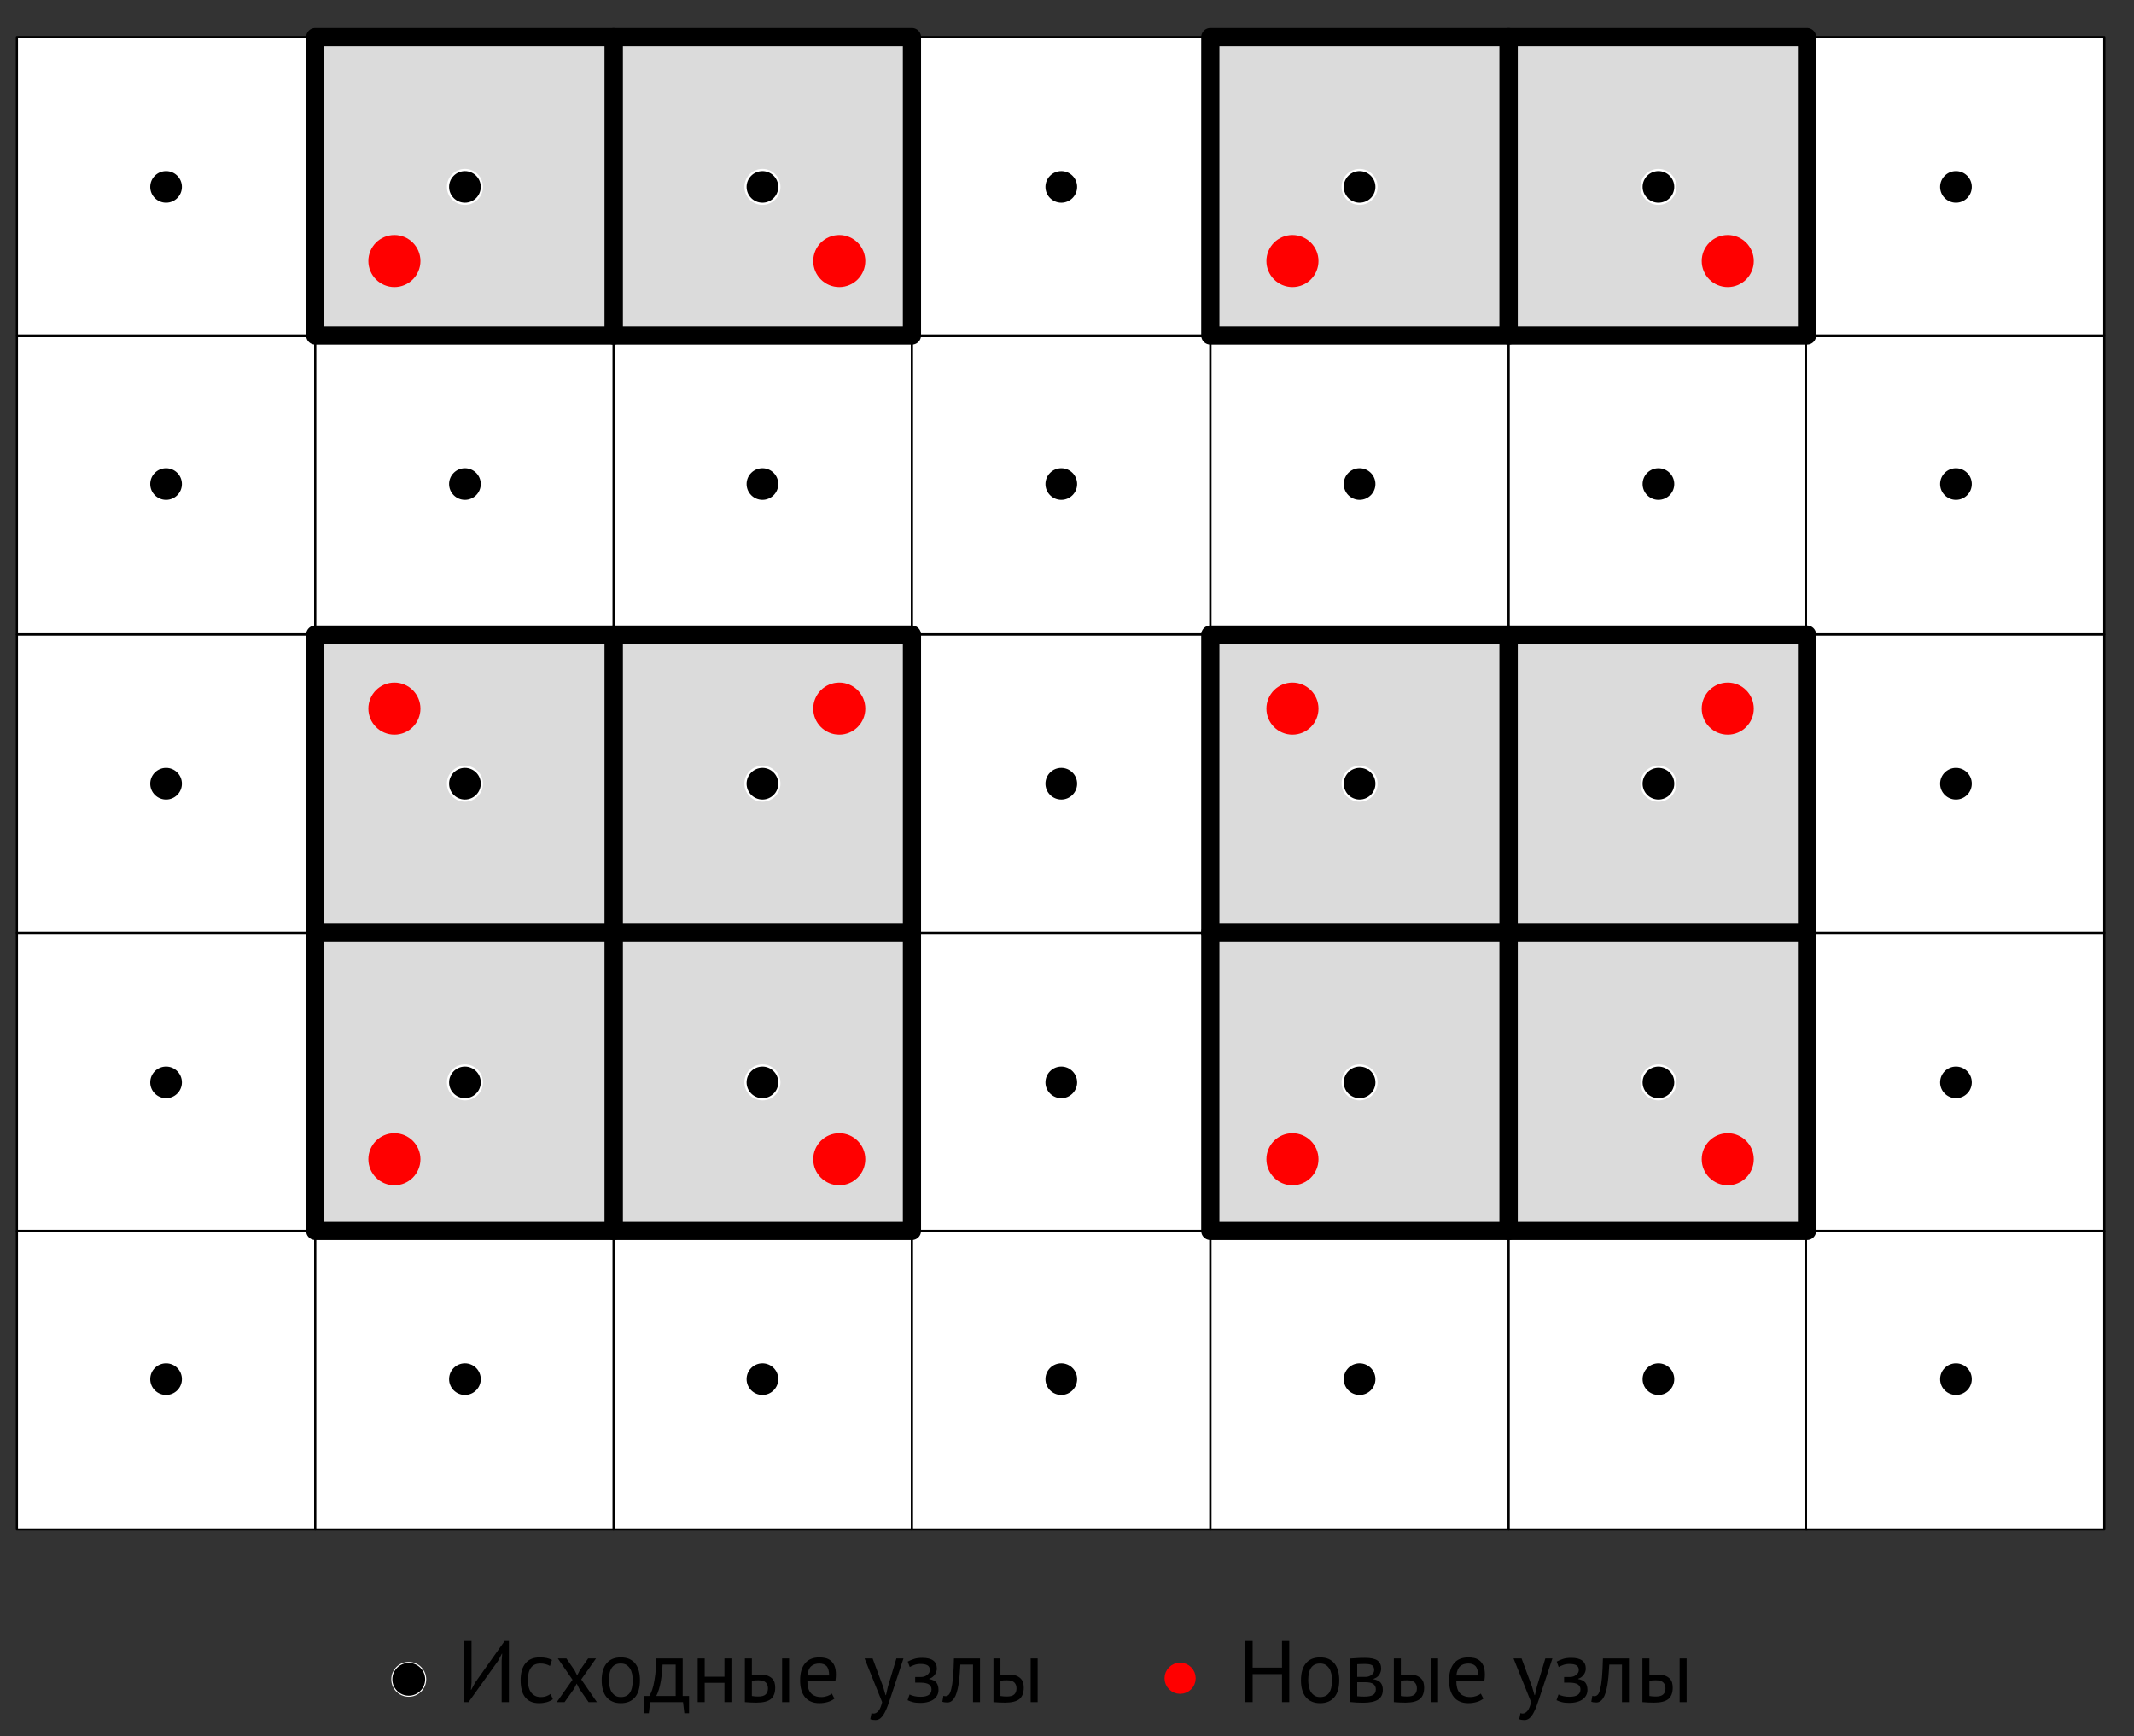 <?xml version="1.0" encoding="UTF-8" standalone="no"?>
<!DOCTYPE svg PUBLIC "-//W3C//DTD SVG 1.1//EN" "http://www.w3.org/Graphics/SVG/1.1/DTD/svg11.dtd">
<svg width="100%" height="100%" viewBox="0 0 977 795" version="1.1" xmlns="http://www.w3.org/2000/svg" xmlns:xlink="http://www.w3.org/1999/xlink" xml:space="preserve" xmlns:serif="http://www.serif.com/" style="fill-rule:evenodd;clip-rule:evenodd;stroke-linecap:round;stroke-linejoin:round;stroke-miterlimit:1.5;">
    <rect x="0" y="0" width="977" height="795" fill="#333333" stroke="none"/>
    <g transform="matrix(1,0,0,1,-1190,-6183)">
        <rect id="Resampling" x="0" y="6042" width="2985" height="2039" style="fill:none;"/>
        <g id="Resampling1" serif:id="Resampling">
            <g transform="matrix(0.419,0,0,0.419,1290.19,6883.01)">
                <circle cx="207.5" cy="164.5" r="18.5" style="stroke:white;stroke-width:1.15px;"/>
            </g>
            <g transform="matrix(0.48,0,0,0.48,917.646,6157.16)">
                <g transform="matrix(83.333,0,0,83.333,1003.14,1677.54)">
                    <path d="M0.513,-0.474L0.519,-0.554L0.515,-0.554L0.472,-0.472L0.134,-0L0.085,-0L0.085,-0.7L0.168,-0.7L0.168,-0.22L0.161,-0.141L0.165,-0.141L0.209,-0.223L0.547,-0.7L0.596,-0.7L0.596,-0L0.513,-0L0.513,-0.474Z" style="fill-rule:nonzero;"/>
                </g>
                <g transform="matrix(83.333,0,0,83.333,1059.89,1677.54)">
                    <path d="M0.418,-0.033C0.398,-0.018 0.374,-0.007 0.347,0.001C0.32,0.008 0.291,0.012 0.261,0.012C0.222,0.012 0.19,0.006 0.163,-0.007C0.136,-0.019 0.115,-0.037 0.098,-0.06C0.081,-0.083 0.068,-0.11 0.061,-0.143C0.053,-0.175 0.049,-0.211 0.049,-0.25C0.049,-0.335 0.068,-0.4 0.105,-0.445C0.142,-0.49 0.196,-0.512 0.266,-0.512C0.298,-0.512 0.325,-0.51 0.348,-0.505C0.37,-0.5 0.39,-0.492 0.408,-0.483L0.385,-0.414C0.37,-0.423 0.353,-0.43 0.334,-0.435C0.315,-0.44 0.295,-0.442 0.274,-0.442C0.179,-0.442 0.132,-0.378 0.132,-0.25C0.132,-0.225 0.135,-0.2 0.14,-0.178C0.145,-0.155 0.153,-0.134 0.165,-0.117C0.176,-0.099 0.192,-0.085 0.211,-0.074C0.23,-0.063 0.253,-0.058 0.281,-0.058C0.305,-0.058 0.327,-0.062 0.346,-0.069C0.365,-0.076 0.38,-0.085 0.392,-0.094L0.418,-0.033Z" style="fill-rule:nonzero;"/>
                </g>
                <g transform="matrix(83.333,0,0,83.333,1096.14,1677.54)">
                    <path d="M0.208,-0.256L0.04,-0.5L0.138,-0.5L0.233,-0.362L0.261,-0.305L0.29,-0.362L0.387,-0.5L0.477,-0.5L0.308,-0.26L0.487,-0L0.392,-0L0.286,-0.152L0.256,-0.212L0.225,-0.152L0.117,-0L0.028,-0L0.208,-0.256Z" style="fill-rule:nonzero;"/>
                </g>
                <g transform="matrix(83.333,0,0,83.333,1137.22,1677.54)">
                    <path d="M0.049,-0.25C0.049,-0.335 0.068,-0.4 0.106,-0.445C0.143,-0.49 0.197,-0.512 0.268,-0.512C0.305,-0.512 0.338,-0.506 0.366,-0.494C0.393,-0.481 0.416,-0.464 0.434,-0.441C0.452,-0.418 0.465,-0.39 0.474,-0.358C0.483,-0.325 0.487,-0.289 0.487,-0.25C0.487,-0.165 0.468,-0.1 0.431,-0.056C0.393,-0.011 0.339,0.012 0.268,0.012C0.231,0.012 0.198,0.006 0.171,-0.007C0.143,-0.019 0.12,-0.037 0.102,-0.06C0.084,-0.083 0.071,-0.11 0.062,-0.143C0.053,-0.175 0.049,-0.211 0.049,-0.25ZM0.132,-0.25C0.132,-0.225 0.135,-0.2 0.14,-0.177C0.145,-0.154 0.152,-0.133 0.163,-0.116C0.174,-0.099 0.188,-0.085 0.205,-0.074C0.222,-0.063 0.243,-0.058 0.268,-0.058C0.359,-0.057 0.404,-0.121 0.404,-0.25C0.404,-0.276 0.402,-0.301 0.397,-0.324C0.392,-0.347 0.384,-0.368 0.373,-0.385C0.362,-0.402 0.348,-0.416 0.331,-0.427C0.314,-0.437 0.293,-0.442 0.268,-0.442C0.177,-0.443 0.132,-0.379 0.132,-0.25Z" style="fill-rule:nonzero;"/>
                </g>
                <g transform="matrix(83.333,0,0,83.333,1181.39,1677.54)">
                    <path d="M0.519,0.127L0.465,0.127L0.45,-0L0.074,-0L0.059,0.127L0.005,0.127L0.005,-0.07L0.064,-0.07C0.069,-0.077 0.076,-0.091 0.085,-0.11C0.094,-0.129 0.102,-0.155 0.111,-0.19C0.119,-0.224 0.126,-0.267 0.133,-0.318C0.139,-0.369 0.143,-0.429 0.144,-0.5L0.446,-0.5L0.446,-0.07L0.519,-0.07L0.519,0.127ZM0.366,-0.07L0.366,-0.43L0.216,-0.43C0.215,-0.402 0.212,-0.372 0.209,-0.339C0.206,-0.306 0.201,-0.273 0.196,-0.24C0.19,-0.207 0.183,-0.175 0.174,-0.146C0.165,-0.117 0.155,-0.091 0.144,-0.07L0.366,-0.07Z" style="fill-rule:nonzero;"/>
                </g>
                <g transform="matrix(83.333,0,0,83.333,1226.47,1677.54)">
                    <path d="M0.383,-0.221L0.157,-0.221L0.157,-0L0.077,-0L0.077,-0.5L0.157,-0.5L0.157,-0.291L0.383,-0.291L0.383,-0.5L0.463,-0.5L0.463,-0L0.383,-0L0.383,-0.221Z" style="fill-rule:nonzero;"/>
                </g>
                <g transform="matrix(83.333,0,0,83.333,1271.47,1677.54)">
                    <path d="M0.157,-0.07C0.182,-0.066 0.205,-0.064 0.228,-0.064C0.27,-0.064 0.299,-0.072 0.316,-0.089C0.333,-0.105 0.341,-0.128 0.341,-0.158C0.341,-0.185 0.333,-0.207 0.317,-0.224C0.3,-0.241 0.272,-0.25 0.231,-0.25C0.22,-0.25 0.207,-0.25 0.194,-0.249C0.181,-0.248 0.168,-0.246 0.157,-0.243L0.157,-0.07ZM0.157,-0.309C0.173,-0.312 0.188,-0.314 0.203,-0.315C0.218,-0.316 0.232,-0.316 0.245,-0.316C0.279,-0.316 0.308,-0.312 0.331,-0.305C0.354,-0.297 0.372,-0.286 0.386,-0.273C0.4,-0.26 0.41,-0.244 0.416,-0.226C0.421,-0.207 0.424,-0.188 0.424,-0.167C0.424,-0.106 0.407,-0.062 0.374,-0.035C0.34,-0.008 0.285,0.006 0.21,0.006C0.167,0.006 0.123,0.004 0.077,-0L0.077,-0.5L0.157,-0.5L0.157,-0.309ZM0.503,-0.5L0.583,-0.5L0.583,-0L0.503,-0L0.503,-0.5Z" style="fill-rule:nonzero;"/>
                </g>
                <g transform="matrix(83.333,0,0,83.333,1326.47,1677.54)">
                    <path d="M0.442,-0.04C0.422,-0.024 0.397,-0.011 0.367,-0.002C0.336,0.007 0.304,0.012 0.27,0.012C0.232,0.012 0.199,0.006 0.171,-0.007C0.143,-0.019 0.12,-0.037 0.102,-0.06C0.084,-0.083 0.071,-0.11 0.062,-0.142C0.053,-0.174 0.049,-0.21 0.049,-0.25C0.049,-0.335 0.068,-0.4 0.106,-0.445C0.144,-0.49 0.198,-0.512 0.269,-0.512C0.292,-0.512 0.314,-0.51 0.337,-0.505C0.36,-0.5 0.38,-0.49 0.398,-0.476C0.416,-0.462 0.431,-0.442 0.442,-0.417C0.453,-0.391 0.459,-0.357 0.459,-0.315C0.459,-0.293 0.457,-0.269 0.453,-0.242L0.132,-0.242C0.132,-0.213 0.135,-0.187 0.141,-0.164C0.147,-0.141 0.156,-0.122 0.169,-0.107C0.182,-0.091 0.198,-0.079 0.219,-0.071C0.239,-0.062 0.264,-0.058 0.293,-0.058C0.316,-0.058 0.338,-0.062 0.361,-0.07C0.384,-0.078 0.401,-0.087 0.412,-0.098L0.442,-0.04ZM0.27,-0.442C0.231,-0.442 0.199,-0.432 0.176,-0.411C0.152,-0.39 0.138,-0.355 0.133,-0.305L0.381,-0.305C0.381,-0.356 0.371,-0.391 0.352,-0.412C0.333,-0.432 0.305,-0.442 0.27,-0.442Z" style="fill-rule:nonzero;"/>
                </g>
                <g transform="matrix(83.333,0,0,83.333,1391.05,1677.54)">
                    <path d="M0.224,-0.176L0.252,-0.08L0.257,-0.08L0.279,-0.177L0.376,-0.5L0.457,-0.5L0.309,-0.051C0.298,-0.018 0.286,0.013 0.276,0.044C0.265,0.075 0.252,0.102 0.239,0.126C0.226,0.15 0.211,0.169 0.194,0.184C0.177,0.198 0.158,0.205 0.136,0.205C0.112,0.205 0.092,0.202 0.077,0.195L0.091,0.126C0.1,0.129 0.108,0.131 0.116,0.131C0.135,0.131 0.153,0.121 0.17,0.102C0.187,0.082 0.202,0.048 0.213,-0L0.012,-0.5L0.104,-0.5L0.224,-0.176Z" style="fill-rule:nonzero;"/>
                </g>
                <g transform="matrix(83.333,0,0,83.333,1429.89,1677.54)">
                    <path d="M0.125,-0.223L0.125,-0.288L0.195,-0.288C0.207,-0.288 0.219,-0.29 0.231,-0.294C0.242,-0.298 0.253,-0.304 0.262,-0.311C0.271,-0.318 0.279,-0.326 0.285,-0.336C0.29,-0.345 0.293,-0.355 0.293,-0.366C0.293,-0.392 0.284,-0.41 0.266,-0.421C0.248,-0.432 0.221,-0.437 0.185,-0.437C0.159,-0.437 0.135,-0.433 0.114,-0.425C0.092,-0.417 0.075,-0.409 0.063,-0.402L0.04,-0.464C0.06,-0.475 0.084,-0.485 0.111,-0.494C0.137,-0.503 0.17,-0.507 0.207,-0.507C0.318,-0.507 0.373,-0.466 0.373,-0.384C0.373,-0.361 0.366,-0.338 0.351,-0.316C0.335,-0.293 0.314,-0.277 0.286,-0.268L0.286,-0.264C0.325,-0.257 0.353,-0.243 0.369,-0.222C0.384,-0.201 0.392,-0.174 0.392,-0.14C0.392,-0.119 0.388,-0.099 0.379,-0.081C0.37,-0.063 0.357,-0.047 0.34,-0.034C0.323,-0.021 0.301,-0.01 0.275,-0.003C0.248,0.005 0.218,0.009 0.183,0.009C0.149,0.009 0.121,0.006 0.099,-0C0.076,-0.006 0.056,-0.013 0.038,-0.022L0.061,-0.088C0.076,-0.079 0.095,-0.073 0.117,-0.068C0.138,-0.063 0.162,-0.061 0.187,-0.061C0.228,-0.061 0.259,-0.068 0.28,-0.082C0.301,-0.096 0.312,-0.117 0.312,-0.146C0.312,-0.17 0.302,-0.189 0.282,-0.203C0.262,-0.216 0.229,-0.223 0.183,-0.223L0.125,-0.223Z" style="fill-rule:nonzero;"/>
                </g>
                <g transform="matrix(83.333,0,0,83.333,1466.64,1677.54)">
                    <path d="M0.346,-0.43L0.201,-0.43C0.199,-0.402 0.197,-0.372 0.195,-0.34C0.193,-0.307 0.19,-0.275 0.186,-0.243C0.182,-0.21 0.177,-0.179 0.17,-0.15C0.163,-0.12 0.155,-0.094 0.145,-0.071C0.134,-0.048 0.122,-0.03 0.107,-0.017C0.092,-0.003 0.074,0.004 0.053,0.004C0.04,0.004 0.029,0.003 0.02,0.002C0.011,0.001 0.002,-0.002 -0.005,-0.005L0.007,-0.072C0.015,-0.069 0.024,-0.068 0.033,-0.068C0.046,-0.068 0.058,-0.074 0.069,-0.085C0.08,-0.096 0.089,-0.118 0.097,-0.15C0.105,-0.181 0.112,-0.225 0.117,-0.281C0.122,-0.337 0.126,-0.41 0.128,-0.5L0.426,-0.5L0.426,-0L0.346,-0L0.346,-0.43Z" style="fill-rule:nonzero;"/>
                </g>
                <g transform="matrix(83.333,0,0,83.333,1508.55,1677.54)">
                    <path d="M0.157,-0.07C0.182,-0.066 0.205,-0.064 0.228,-0.064C0.27,-0.064 0.299,-0.072 0.316,-0.089C0.333,-0.105 0.341,-0.128 0.341,-0.158C0.341,-0.185 0.333,-0.207 0.317,-0.224C0.3,-0.241 0.272,-0.25 0.231,-0.25C0.22,-0.25 0.207,-0.25 0.194,-0.249C0.181,-0.248 0.168,-0.246 0.157,-0.243L0.157,-0.07ZM0.157,-0.309C0.173,-0.312 0.188,-0.314 0.203,-0.315C0.218,-0.316 0.232,-0.316 0.245,-0.316C0.279,-0.316 0.308,-0.312 0.331,-0.305C0.354,-0.297 0.372,-0.286 0.386,-0.273C0.4,-0.26 0.41,-0.244 0.416,-0.226C0.421,-0.207 0.424,-0.188 0.424,-0.167C0.424,-0.106 0.407,-0.062 0.374,-0.035C0.34,-0.008 0.285,0.006 0.21,0.006C0.167,0.006 0.123,0.004 0.077,-0L0.077,-0.5L0.157,-0.5L0.157,-0.309ZM0.503,-0.5L0.583,-0.5L0.583,-0L0.503,-0L0.503,-0.5Z" style="fill-rule:nonzero;"/>
                </g>
            </g>
            <g transform="matrix(0.48,0,0,0.48,1275.27,6157.16)">
                <g transform="matrix(83.333,0,0,83.333,1003.14,1677.54)">
                    <path d="M0.504,-0.321L0.168,-0.321L0.168,-0L0.085,-0L0.085,-0.7L0.168,-0.7L0.168,-0.395L0.504,-0.395L0.504,-0.7L0.587,-0.7L0.587,-0L0.504,-0L0.504,-0.321Z" style="fill-rule:nonzero;"/>
                </g>
                <g transform="matrix(83.333,0,0,83.333,1059.14,1677.54)">
                    <path d="M0.049,-0.25C0.049,-0.335 0.068,-0.4 0.106,-0.445C0.143,-0.49 0.197,-0.512 0.268,-0.512C0.305,-0.512 0.338,-0.506 0.366,-0.494C0.393,-0.481 0.416,-0.464 0.434,-0.441C0.452,-0.418 0.465,-0.39 0.474,-0.358C0.483,-0.325 0.487,-0.289 0.487,-0.25C0.487,-0.165 0.468,-0.1 0.431,-0.056C0.393,-0.011 0.339,0.012 0.268,0.012C0.231,0.012 0.198,0.006 0.171,-0.007C0.143,-0.019 0.12,-0.037 0.102,-0.06C0.084,-0.083 0.071,-0.11 0.062,-0.143C0.053,-0.175 0.049,-0.211 0.049,-0.25ZM0.132,-0.25C0.132,-0.225 0.135,-0.2 0.14,-0.177C0.145,-0.154 0.152,-0.133 0.163,-0.116C0.174,-0.099 0.188,-0.085 0.205,-0.074C0.222,-0.063 0.243,-0.058 0.268,-0.058C0.359,-0.057 0.404,-0.121 0.404,-0.25C0.404,-0.276 0.402,-0.301 0.397,-0.324C0.392,-0.347 0.384,-0.368 0.373,-0.385C0.362,-0.402 0.348,-0.416 0.331,-0.427C0.314,-0.437 0.293,-0.442 0.268,-0.442C0.177,-0.443 0.132,-0.379 0.132,-0.25Z" style="fill-rule:nonzero;"/>
                </g>
                <g transform="matrix(83.333,0,0,83.333,1103.8,1677.54)">
                    <path d="M0.077,-0.499C0.1,-0.5 0.125,-0.502 0.151,-0.504C0.176,-0.506 0.208,-0.507 0.246,-0.507C0.312,-0.507 0.359,-0.497 0.388,-0.477C0.417,-0.456 0.431,-0.425 0.431,-0.384C0.431,-0.361 0.424,-0.338 0.411,-0.316C0.397,-0.293 0.374,-0.277 0.343,-0.266L0.343,-0.262C0.382,-0.255 0.41,-0.241 0.426,-0.221C0.442,-0.201 0.45,-0.174 0.45,-0.141C0.45,-0.089 0.431,-0.051 0.394,-0.028C0.357,-0.005 0.301,0.007 0.226,0.007C0.198,0.007 0.172,0.006 0.148,0.005C0.124,0.003 0.1,0.001 0.077,-0.001L0.077,-0.499ZM0.157,-0.067C0.17,-0.066 0.182,-0.065 0.195,-0.064C0.207,-0.063 0.221,-0.063 0.238,-0.063C0.283,-0.063 0.316,-0.069 0.338,-0.082C0.359,-0.095 0.37,-0.116 0.37,-0.147C0.37,-0.171 0.361,-0.191 0.343,-0.206C0.324,-0.221 0.292,-0.228 0.245,-0.228L0.157,-0.228L0.157,-0.067ZM0.255,-0.289C0.267,-0.289 0.279,-0.291 0.29,-0.295C0.301,-0.299 0.312,-0.305 0.321,-0.312C0.33,-0.319 0.337,-0.327 0.343,-0.336C0.348,-0.345 0.351,-0.355 0.351,-0.366C0.351,-0.393 0.343,-0.411 0.327,-0.422C0.311,-0.432 0.283,-0.437 0.243,-0.437C0.222,-0.437 0.205,-0.437 0.193,-0.436C0.18,-0.435 0.168,-0.435 0.157,-0.434L0.157,-0.289L0.255,-0.289Z" style="fill-rule:nonzero;"/>
                </g>
                <g transform="matrix(83.333,0,0,83.333,1145.39,1677.54)">
                    <path d="M0.157,-0.07C0.182,-0.066 0.205,-0.064 0.228,-0.064C0.27,-0.064 0.299,-0.072 0.316,-0.089C0.333,-0.105 0.341,-0.128 0.341,-0.158C0.341,-0.185 0.333,-0.207 0.317,-0.224C0.3,-0.241 0.272,-0.25 0.231,-0.25C0.22,-0.25 0.207,-0.25 0.194,-0.249C0.181,-0.248 0.168,-0.246 0.157,-0.243L0.157,-0.07ZM0.157,-0.309C0.173,-0.312 0.188,-0.314 0.203,-0.315C0.218,-0.316 0.232,-0.316 0.245,-0.316C0.279,-0.316 0.308,-0.312 0.331,-0.305C0.354,-0.297 0.372,-0.286 0.386,-0.273C0.4,-0.26 0.41,-0.244 0.416,-0.226C0.421,-0.207 0.424,-0.188 0.424,-0.167C0.424,-0.106 0.407,-0.062 0.374,-0.035C0.34,-0.008 0.285,0.006 0.21,0.006C0.167,0.006 0.123,0.004 0.077,-0L0.077,-0.5L0.157,-0.5L0.157,-0.309ZM0.503,-0.5L0.583,-0.5L0.583,-0L0.503,-0L0.503,-0.5Z" style="fill-rule:nonzero;"/>
                </g>
                <g transform="matrix(83.333,0,0,83.333,1200.39,1677.54)">
                    <path d="M0.442,-0.04C0.422,-0.024 0.397,-0.011 0.367,-0.002C0.336,0.007 0.304,0.012 0.27,0.012C0.232,0.012 0.199,0.006 0.171,-0.007C0.143,-0.019 0.12,-0.037 0.102,-0.06C0.084,-0.083 0.071,-0.11 0.062,-0.142C0.053,-0.174 0.049,-0.21 0.049,-0.25C0.049,-0.335 0.068,-0.4 0.106,-0.445C0.144,-0.49 0.198,-0.512 0.269,-0.512C0.292,-0.512 0.314,-0.51 0.337,-0.505C0.36,-0.5 0.38,-0.49 0.398,-0.476C0.416,-0.462 0.431,-0.442 0.442,-0.417C0.453,-0.391 0.459,-0.357 0.459,-0.315C0.459,-0.293 0.457,-0.269 0.453,-0.242L0.132,-0.242C0.132,-0.213 0.135,-0.187 0.141,-0.164C0.147,-0.141 0.156,-0.122 0.169,-0.107C0.182,-0.091 0.198,-0.079 0.219,-0.071C0.239,-0.062 0.264,-0.058 0.293,-0.058C0.316,-0.058 0.338,-0.062 0.361,-0.07C0.384,-0.078 0.401,-0.087 0.412,-0.098L0.442,-0.04ZM0.27,-0.442C0.231,-0.442 0.199,-0.432 0.176,-0.411C0.152,-0.39 0.138,-0.355 0.133,-0.305L0.381,-0.305C0.381,-0.356 0.371,-0.391 0.352,-0.412C0.333,-0.432 0.305,-0.442 0.27,-0.442Z" style="fill-rule:nonzero;"/>
                </g>
                <g transform="matrix(83.333,0,0,83.333,1264.97,1677.54)">
                    <path d="M0.224,-0.176L0.252,-0.08L0.257,-0.08L0.279,-0.177L0.376,-0.5L0.457,-0.5L0.309,-0.051C0.298,-0.018 0.286,0.013 0.276,0.044C0.265,0.075 0.252,0.102 0.239,0.126C0.226,0.15 0.211,0.169 0.194,0.184C0.177,0.198 0.158,0.205 0.136,0.205C0.112,0.205 0.092,0.202 0.077,0.195L0.091,0.126C0.1,0.129 0.108,0.131 0.116,0.131C0.135,0.131 0.153,0.121 0.17,0.102C0.187,0.082 0.202,0.048 0.213,-0L0.012,-0.5L0.104,-0.5L0.224,-0.176Z" style="fill-rule:nonzero;"/>
                </g>
                <g transform="matrix(83.333,0,0,83.333,1303.8,1677.54)">
                    <path d="M0.125,-0.223L0.125,-0.288L0.195,-0.288C0.207,-0.288 0.219,-0.29 0.231,-0.294C0.242,-0.298 0.253,-0.304 0.262,-0.311C0.271,-0.318 0.279,-0.326 0.285,-0.336C0.29,-0.345 0.293,-0.355 0.293,-0.366C0.293,-0.392 0.284,-0.41 0.266,-0.421C0.248,-0.432 0.221,-0.437 0.185,-0.437C0.159,-0.437 0.135,-0.433 0.114,-0.425C0.092,-0.417 0.075,-0.409 0.063,-0.402L0.04,-0.464C0.06,-0.475 0.084,-0.485 0.111,-0.494C0.137,-0.503 0.17,-0.507 0.207,-0.507C0.318,-0.507 0.373,-0.466 0.373,-0.384C0.373,-0.361 0.366,-0.338 0.351,-0.316C0.335,-0.293 0.314,-0.277 0.286,-0.268L0.286,-0.264C0.325,-0.257 0.353,-0.243 0.369,-0.222C0.384,-0.201 0.392,-0.174 0.392,-0.14C0.392,-0.119 0.388,-0.099 0.379,-0.081C0.37,-0.063 0.357,-0.047 0.34,-0.034C0.323,-0.021 0.301,-0.01 0.275,-0.003C0.248,0.005 0.218,0.009 0.183,0.009C0.149,0.009 0.121,0.006 0.099,-0C0.076,-0.006 0.056,-0.013 0.038,-0.022L0.061,-0.088C0.076,-0.079 0.095,-0.073 0.117,-0.068C0.138,-0.063 0.162,-0.061 0.187,-0.061C0.228,-0.061 0.259,-0.068 0.28,-0.082C0.301,-0.096 0.312,-0.117 0.312,-0.146C0.312,-0.17 0.302,-0.189 0.282,-0.203C0.262,-0.216 0.229,-0.223 0.183,-0.223L0.125,-0.223Z" style="fill-rule:nonzero;"/>
                </g>
                <g transform="matrix(83.333,0,0,83.333,1340.55,1677.54)">
                    <path d="M0.346,-0.43L0.201,-0.43C0.199,-0.402 0.197,-0.372 0.195,-0.34C0.193,-0.307 0.19,-0.275 0.186,-0.243C0.182,-0.21 0.177,-0.179 0.17,-0.15C0.163,-0.12 0.155,-0.094 0.145,-0.071C0.134,-0.048 0.122,-0.03 0.107,-0.017C0.092,-0.003 0.074,0.004 0.053,0.004C0.04,0.004 0.029,0.003 0.02,0.002C0.011,0.001 0.002,-0.002 -0.005,-0.005L0.007,-0.072C0.015,-0.069 0.024,-0.068 0.033,-0.068C0.046,-0.068 0.058,-0.074 0.069,-0.085C0.08,-0.096 0.089,-0.118 0.097,-0.15C0.105,-0.181 0.112,-0.225 0.117,-0.281C0.122,-0.337 0.126,-0.41 0.128,-0.5L0.426,-0.5L0.426,-0L0.346,-0L0.346,-0.43Z" style="fill-rule:nonzero;"/>
                </g>
                <g transform="matrix(83.333,0,0,83.333,1382.47,1677.54)">
                    <path d="M0.157,-0.07C0.182,-0.066 0.205,-0.064 0.228,-0.064C0.27,-0.064 0.299,-0.072 0.316,-0.089C0.333,-0.105 0.341,-0.128 0.341,-0.158C0.341,-0.185 0.333,-0.207 0.317,-0.224C0.3,-0.241 0.272,-0.25 0.231,-0.25C0.22,-0.25 0.207,-0.25 0.194,-0.249C0.181,-0.248 0.168,-0.246 0.157,-0.243L0.157,-0.07ZM0.157,-0.309C0.173,-0.312 0.188,-0.314 0.203,-0.315C0.218,-0.316 0.232,-0.316 0.245,-0.316C0.279,-0.316 0.308,-0.312 0.331,-0.305C0.354,-0.297 0.372,-0.286 0.386,-0.273C0.4,-0.26 0.41,-0.244 0.416,-0.226C0.421,-0.207 0.424,-0.188 0.424,-0.167C0.424,-0.106 0.407,-0.062 0.374,-0.035C0.34,-0.008 0.285,0.006 0.21,0.006C0.167,0.006 0.123,0.004 0.077,-0L0.077,-0.5L0.157,-0.5L0.157,-0.309ZM0.503,-0.5L0.583,-0.5L0.583,-0L0.503,-0L0.503,-0.5Z" style="fill-rule:nonzero;"/>
                </g>
            </g>
            <g transform="matrix(0.161,0,0,0.161,1696.88,6924.97)">
                <circle cx="207.5" cy="164.5" r="18.5" style="fill:rgb(255,0,0);stroke:rgb(255,0,0);stroke-width:51.66px;"/>
            </g>
            <g id="RED">
            </g>
            <g transform="matrix(0.419,0,0,0.419,1087.89,6275.69)">
                <g transform="matrix(1,0,0,1,-83.843,-148)">
                    <rect x="346" y="294" width="326" height="326" style="fill:white;stroke:black;stroke-width:2.39px;"/>
                </g>
                <g transform="matrix(1,0,0,1,-83.843,-474.692)">
                    <rect x="346" y="294" width="326" height="326" style="fill:white;stroke:black;stroke-width:2.39px;"/>
                </g>
                <g transform="matrix(1,0,0,1,-83.843,503.96)">
                    <rect x="346" y="294" width="326" height="326" style="fill:white;stroke:black;stroke-width:2.39px;"/>
                </g>
                <g transform="matrix(1,0,0,1,-83.843,178.209)">
                    <rect x="346" y="294" width="326" height="326" style="fill:white;stroke:black;stroke-width:2.39px;"/>
                </g>
                <g transform="matrix(1,0,0,1,-83.843,830.168)">
                    <rect x="346" y="294" width="326" height="326" style="fill:white;stroke:black;stroke-width:2.39px;"/>
                </g>
                <g transform="matrix(1,0,0,1,568.157,-148)">
                    <rect x="346" y="294" width="326" height="326" style="fill:white;stroke:black;stroke-width:2.39px;"/>
                </g>
                <g transform="matrix(1,0,0,1,568.157,830.168)">
                    <rect x="346" y="294" width="326" height="326" style="fill:white;stroke:black;stroke-width:2.39px;"/>
                </g>
                <g transform="matrix(1,0,0,1,1220.16,-148)">
                    <rect x="346" y="294" width="326" height="326" style="fill:white;stroke:black;stroke-width:2.39px;"/>
                </g>
                <g transform="matrix(1,0,0,1,1220.16,830.168)">
                    <rect x="346" y="294" width="326" height="326" style="fill:white;stroke:black;stroke-width:2.39px;"/>
                </g>
                <g transform="matrix(1,0,0,1,242.157,-148)">
                    <rect x="346" y="294" width="326" height="326" style="fill:white;stroke:black;stroke-width:2.39px;"/>
                </g>
                <g transform="matrix(1,0,0,1,242.157,830.168)">
                    <rect x="346" y="294" width="326" height="326" style="fill:white;stroke:black;stroke-width:2.39px;"/>
                </g>
                <g transform="matrix(1,0,0,1,894.157,-148)">
                    <rect x="346" y="294" width="326" height="326" style="fill:white;stroke:black;stroke-width:2.39px;"/>
                </g>
                <g transform="matrix(1,0,0,1,894.157,-474.692)">
                    <rect x="346" y="294" width="326" height="326" style="fill:white;stroke:black;stroke-width:2.39px;"/>
                </g>
                <g transform="matrix(1,0,0,1,894.157,503.96)">
                    <rect x="346" y="294" width="326" height="326" style="fill:white;stroke:black;stroke-width:2.39px;"/>
                </g>
                <g transform="matrix(1,0,0,1,894.157,178.209)">
                    <rect x="346" y="294" width="326" height="326" style="fill:white;stroke:black;stroke-width:2.39px;"/>
                </g>
                <g transform="matrix(1,0,0,1,894.157,830.168)">
                    <rect x="346" y="294" width="326" height="326" style="fill:white;stroke:black;stroke-width:2.39px;"/>
                </g>
                <g transform="matrix(1,0,0,1,1546.16,-148)">
                    <rect x="346" y="294" width="326" height="326" style="fill:white;stroke:black;stroke-width:2.39px;"/>
                </g>
                <g transform="matrix(1,0,0,1,1871.01,-148)">
                    <rect x="346" y="294" width="326" height="326" style="fill:white;stroke:black;stroke-width:2.39px;"/>
                </g>
                <g transform="matrix(1,0,0,1,1871.01,-474.692)">
                    <rect x="346" y="294" width="326" height="326" style="fill:white;stroke:black;stroke-width:2.39px;"/>
                </g>
                <g transform="matrix(1,0,0,1,1871.01,503.96)">
                    <rect x="346" y="294" width="326" height="326" style="fill:white;stroke:black;stroke-width:2.39px;"/>
                </g>
                <g transform="matrix(1,0,0,1,1871.01,178.209)">
                    <rect x="346" y="294" width="326" height="326" style="fill:white;stroke:black;stroke-width:2.39px;"/>
                </g>
                <g transform="matrix(1,0,0,1,1546.16,830.168)">
                    <rect x="346" y="294" width="326" height="326" style="fill:white;stroke:black;stroke-width:2.39px;"/>
                </g>
                <g transform="matrix(1,0,0,1,1871.01,830.168)">
                    <rect x="346" y="294" width="326" height="326" style="fill:white;stroke:black;stroke-width:2.39px;"/>
                </g>
                <g transform="matrix(1,0,0,1,568.157,-474.692)">
                    <rect x="346" y="294" width="326" height="326" style="fill:rgb(219,219,219);stroke:black;stroke-width:19.89px;"/>
                </g>
                <g transform="matrix(1,0,0,1,568.157,503.96)">
                    <rect x="346" y="294" width="326" height="326" style="fill:rgb(219,219,219);stroke:black;stroke-width:19.89px;"/>
                </g>
                <g transform="matrix(1,0,0,1,568.157,178.209)">
                    <rect x="346" y="294" width="326" height="326" style="fill:rgb(219,219,219);stroke:black;stroke-width:19.89px;"/>
                </g>
                <g transform="matrix(1,0,0,1,1220.16,-474.692)">
                    <rect x="346" y="294" width="326" height="326" style="fill:rgb(219,219,219);stroke:black;stroke-width:19.89px;"/>
                </g>
                <g transform="matrix(1,0,0,1,1220.16,503.96)">
                    <rect x="346" y="294" width="326" height="326" style="fill:rgb(219,219,219);stroke:black;stroke-width:19.89px;"/>
                </g>
                <g transform="matrix(1,0,0,1,1220.16,178.209)">
                    <rect x="346" y="294" width="326" height="326" style="fill:rgb(219,219,219);stroke:black;stroke-width:19.89px;"/>
                </g>
                <g transform="matrix(1,0,0,1,242.157,-474.692)">
                    <rect x="346" y="294" width="326" height="326" style="fill:rgb(219,219,219);stroke:black;stroke-width:19.89px;"/>
                </g>
                <g transform="matrix(1,0,0,1,242.157,503.96)">
                    <rect x="346" y="294" width="326" height="326" style="fill:rgb(219,219,219);stroke:black;stroke-width:19.89px;"/>
                </g>
                <g transform="matrix(1,0,0,1,242.157,178.209)">
                    <rect x="346" y="294" width="326" height="326" style="fill:rgb(219,219,219);stroke:black;stroke-width:19.89px;"/>
                </g>
                <g transform="matrix(1,0,0,1,1546.16,-474.692)">
                    <rect x="346" y="294" width="326" height="326" style="fill:rgb(219,219,219);stroke:black;stroke-width:19.89px;"/>
                </g>
                <g transform="matrix(1,0,0,1,1546.16,503.96)">
                    <rect x="346" y="294" width="326" height="326" style="fill:rgb(219,219,219);stroke:black;stroke-width:19.89px;"/>
                </g>
                <g transform="matrix(1,0,0,1,1546.16,178.209)">
                    <rect x="346" y="294" width="326" height="326" style="fill:rgb(219,219,219);stroke:black;stroke-width:19.89px;"/>
                </g>
            </g>
            <g transform="matrix(0.419,0,0,0.419,1156.19,6207.4)">
                <g transform="matrix(1,0,0,1,54.657,-18.5)">
                    <circle cx="207.5" cy="164.5" r="18.5" style="stroke:white;stroke-width:2.39px;"/>
                </g>
                <g transform="matrix(1,0,0,1,706.284,-18.5)">
                    <circle cx="207.5" cy="164.5" r="18.5" style="stroke:white;stroke-width:2.39px;"/>
                </g>
                <g transform="matrix(1,0,0,1,1358.76,-18.5)">
                    <circle cx="207.5" cy="164.5" r="18.5" style="stroke:white;stroke-width:2.39px;"/>
                </g>
                <g transform="matrix(1,0,0,1,2010.37,-18.5)">
                    <circle cx="207.5" cy="164.5" r="18.5" style="stroke:white;stroke-width:2.39px;"/>
                </g>
                <g transform="matrix(1,0,0,1,54.657,306.233)">
                    <circle cx="207.5" cy="164.5" r="18.5" style="stroke:white;stroke-width:2.39px;"/>
                </g>
                <g transform="matrix(1,0,0,1,706.284,306.233)">
                    <circle cx="207.5" cy="164.5" r="18.5" style="stroke:white;stroke-width:2.39px;"/>
                </g>
                <g transform="matrix(1,0,0,1,1358.76,306.233)">
                    <circle cx="207.5" cy="164.5" r="18.5" style="stroke:white;stroke-width:2.39px;"/>
                </g>
                <g transform="matrix(1,0,0,1,2010.37,306.233)">
                    <circle cx="207.5" cy="164.5" r="18.5" style="stroke:white;stroke-width:2.39px;"/>
                </g>
                <g transform="matrix(1,0,0,1,54.657,633.697)">
                    <circle cx="207.5" cy="164.5" r="18.5" style="stroke:white;stroke-width:2.39px;"/>
                </g>
                <g transform="matrix(1,0,0,1,706.284,633.697)">
                    <circle cx="207.5" cy="164.5" r="18.5" style="stroke:white;stroke-width:2.39px;"/>
                </g>
                <g transform="matrix(1,0,0,1,1358.76,633.697)">
                    <circle cx="207.5" cy="164.5" r="18.5" style="stroke:white;stroke-width:2.39px;"/>
                </g>
                <g transform="matrix(1,0,0,1,2010.37,633.697)">
                    <circle cx="207.5" cy="164.5" r="18.5" style="stroke:white;stroke-width:2.39px;"/>
                </g>
                <g transform="matrix(1,0,0,1,54.657,960.091)">
                    <circle cx="207.5" cy="164.5" r="18.5" style="stroke:white;stroke-width:2.39px;"/>
                </g>
                <g transform="matrix(1,0,0,1,706.284,960.091)">
                    <circle cx="207.5" cy="164.5" r="18.5" style="stroke:white;stroke-width:2.39px;"/>
                </g>
                <g transform="matrix(1,0,0,1,1358.76,960.091)">
                    <circle cx="207.5" cy="164.5" r="18.5" style="stroke:white;stroke-width:2.39px;"/>
                </g>
                <g transform="matrix(1,0,0,1,2010.37,960.091)">
                    <circle cx="207.5" cy="164.5" r="18.5" style="stroke:white;stroke-width:2.39px;"/>
                </g>
                <g transform="matrix(1,0,0,1,54.657,1284.35)">
                    <circle cx="207.5" cy="164.5" r="18.5" style="stroke:white;stroke-width:2.39px;"/>
                </g>
                <g transform="matrix(1,0,0,1,706.284,1284.35)">
                    <circle cx="207.5" cy="164.5" r="18.5" style="stroke:white;stroke-width:2.39px;"/>
                </g>
                <g transform="matrix(1,0,0,1,1358.76,1284.35)">
                    <circle cx="207.5" cy="164.5" r="18.5" style="stroke:white;stroke-width:2.39px;"/>
                </g>
                <g transform="matrix(1,0,0,1,2010.37,1284.35)">
                    <circle cx="207.5" cy="164.5" r="18.5" style="stroke:white;stroke-width:2.39px;"/>
                </g>
                <g transform="matrix(1,0,0,1,381.202,-18.5)">
                    <circle cx="207.5" cy="164.5" r="18.5" style="stroke:white;stroke-width:2.39px;"/>
                </g>
                <g transform="matrix(1,0,0,1,1032.83,-18.5)">
                    <circle cx="207.5" cy="164.5" r="18.5" style="stroke:white;stroke-width:2.39px;"/>
                </g>
                <g transform="matrix(1,0,0,1,1685.3,-18.5)">
                    <circle cx="207.5" cy="164.5" r="18.5" style="stroke:white;stroke-width:2.39px;"/>
                </g>
                <g transform="matrix(1,0,0,1,381.202,306.233)">
                    <circle cx="207.5" cy="164.5" r="18.5" style="stroke:white;stroke-width:2.39px;"/>
                </g>
                <g transform="matrix(1,0,0,1,1032.83,306.233)">
                    <circle cx="207.5" cy="164.5" r="18.5" style="stroke:white;stroke-width:2.39px;"/>
                </g>
                <g transform="matrix(1,0,0,1,1685.3,306.233)">
                    <circle cx="207.5" cy="164.5" r="18.5" style="stroke:white;stroke-width:2.39px;"/>
                </g>
                <g transform="matrix(1,0,0,1,381.202,633.697)">
                    <circle cx="207.5" cy="164.5" r="18.5" style="stroke:white;stroke-width:2.39px;"/>
                </g>
                <g transform="matrix(1,0,0,1,1032.83,633.697)">
                    <circle cx="207.5" cy="164.5" r="18.5" style="stroke:white;stroke-width:2.39px;"/>
                </g>
                <g transform="matrix(1,0,0,1,1685.3,633.697)">
                    <circle cx="207.5" cy="164.5" r="18.5" style="stroke:white;stroke-width:2.39px;"/>
                </g>
                <g transform="matrix(1,0,0,1,381.202,960.091)">
                    <circle cx="207.5" cy="164.5" r="18.5" style="stroke:white;stroke-width:2.39px;"/>
                </g>
                <g transform="matrix(1,0,0,1,1032.83,960.091)">
                    <circle cx="207.5" cy="164.5" r="18.5" style="stroke:white;stroke-width:2.39px;"/>
                </g>
                <g transform="matrix(1,0,0,1,1685.3,960.091)">
                    <circle cx="207.5" cy="164.5" r="18.5" style="stroke:white;stroke-width:2.39px;"/>
                </g>
                <g transform="matrix(1,0,0,1,381.202,1284.35)">
                    <circle cx="207.5" cy="164.5" r="18.5" style="stroke:white;stroke-width:2.39px;"/>
                </g>
                <g transform="matrix(1,0,0,1,1032.83,1284.35)">
                    <circle cx="207.5" cy="164.5" r="18.5" style="stroke:white;stroke-width:2.39px;"/>
                </g>
                <g transform="matrix(1,0,0,1,1685.3,1284.35)">
                    <circle cx="207.5" cy="164.5" r="18.5" style="stroke:white;stroke-width:2.39px;"/>
                </g>
            </g>
            <g id="RED1" serif:id="RED" transform="matrix(0.48,0,0,0.48,1080.26,6152.47)">
                <g transform="matrix(0.873,0,0,0.873,423.662,168.982)">
                    <circle cx="207.5" cy="164.5" r="18.5" style="fill:rgb(255,0,0);stroke:rgb(255,0,0);stroke-width:19.89px;"/>
                </g>
                <g transform="matrix(0.873,0,0,0.873,423.662,595.975)">
                    <circle cx="207.5" cy="164.5" r="18.5" style="fill:rgb(255,0,0);stroke:rgb(255,0,0);stroke-width:19.89px;"/>
                </g>
                <g transform="matrix(0.873,0,0,0.873,423.662,1025.82)">
                    <circle cx="207.5" cy="164.5" r="18.5" style="fill:rgb(255,0,0);stroke:rgb(255,0,0);stroke-width:19.89px;"/>
                </g>
                <g transform="matrix(0.873,0,0,0.873,847.973,168.982)">
                    <circle cx="207.5" cy="164.5" r="18.5" style="fill:rgb(255,0,0);stroke:rgb(255,0,0);stroke-width:19.89px;"/>
                </g>
                <g transform="matrix(0.873,0,0,0.873,847.973,595.975)">
                    <circle cx="207.5" cy="164.5" r="18.5" style="fill:rgb(255,0,0);stroke:rgb(255,0,0);stroke-width:19.89px;"/>
                </g>
                <g transform="matrix(0.873,0,0,0.873,847.973,1025.82)">
                    <circle cx="207.5" cy="164.5" r="18.5" style="fill:rgb(255,0,0);stroke:rgb(255,0,0);stroke-width:19.89px;"/>
                </g>
                <g transform="matrix(0.873,0,0,0.873,1280.22,168.982)">
                    <circle cx="207.5" cy="164.5" r="18.5" style="fill:rgb(255,0,0);stroke:rgb(255,0,0);stroke-width:19.89px;"/>
                </g>
                <g transform="matrix(0.873,0,0,0.873,1280.22,595.975)">
                    <circle cx="207.5" cy="164.5" r="18.5" style="fill:rgb(255,0,0);stroke:rgb(255,0,0);stroke-width:19.89px;"/>
                </g>
                <g transform="matrix(0.873,0,0,0.873,1280.22,1025.82)">
                    <circle cx="207.5" cy="164.5" r="18.5" style="fill:rgb(255,0,0);stroke:rgb(255,0,0);stroke-width:19.89px;"/>
                </g>
                <g transform="matrix(0.873,0,0,0.873,1695.42,168.982)">
                    <circle cx="207.5" cy="164.5" r="18.5" style="fill:rgb(255,0,0);stroke:rgb(255,0,0);stroke-width:19.89px;"/>
                </g>
                <g transform="matrix(0.873,0,0,0.873,1695.42,595.975)">
                    <circle cx="207.5" cy="164.5" r="18.5" style="fill:rgb(255,0,0);stroke:rgb(255,0,0);stroke-width:19.89px;"/>
                </g>
                <g transform="matrix(0.873,0,0,0.873,1695.42,1025.82)">
                    <circle cx="207.5" cy="164.5" r="18.5" style="fill:rgb(255,0,0);stroke:rgb(255,0,0);stroke-width:19.89px;"/>
                </g>
            </g>
            <g id="RED2" serif:id="RED">
            </g>
        </g>
    </g>
</svg>
